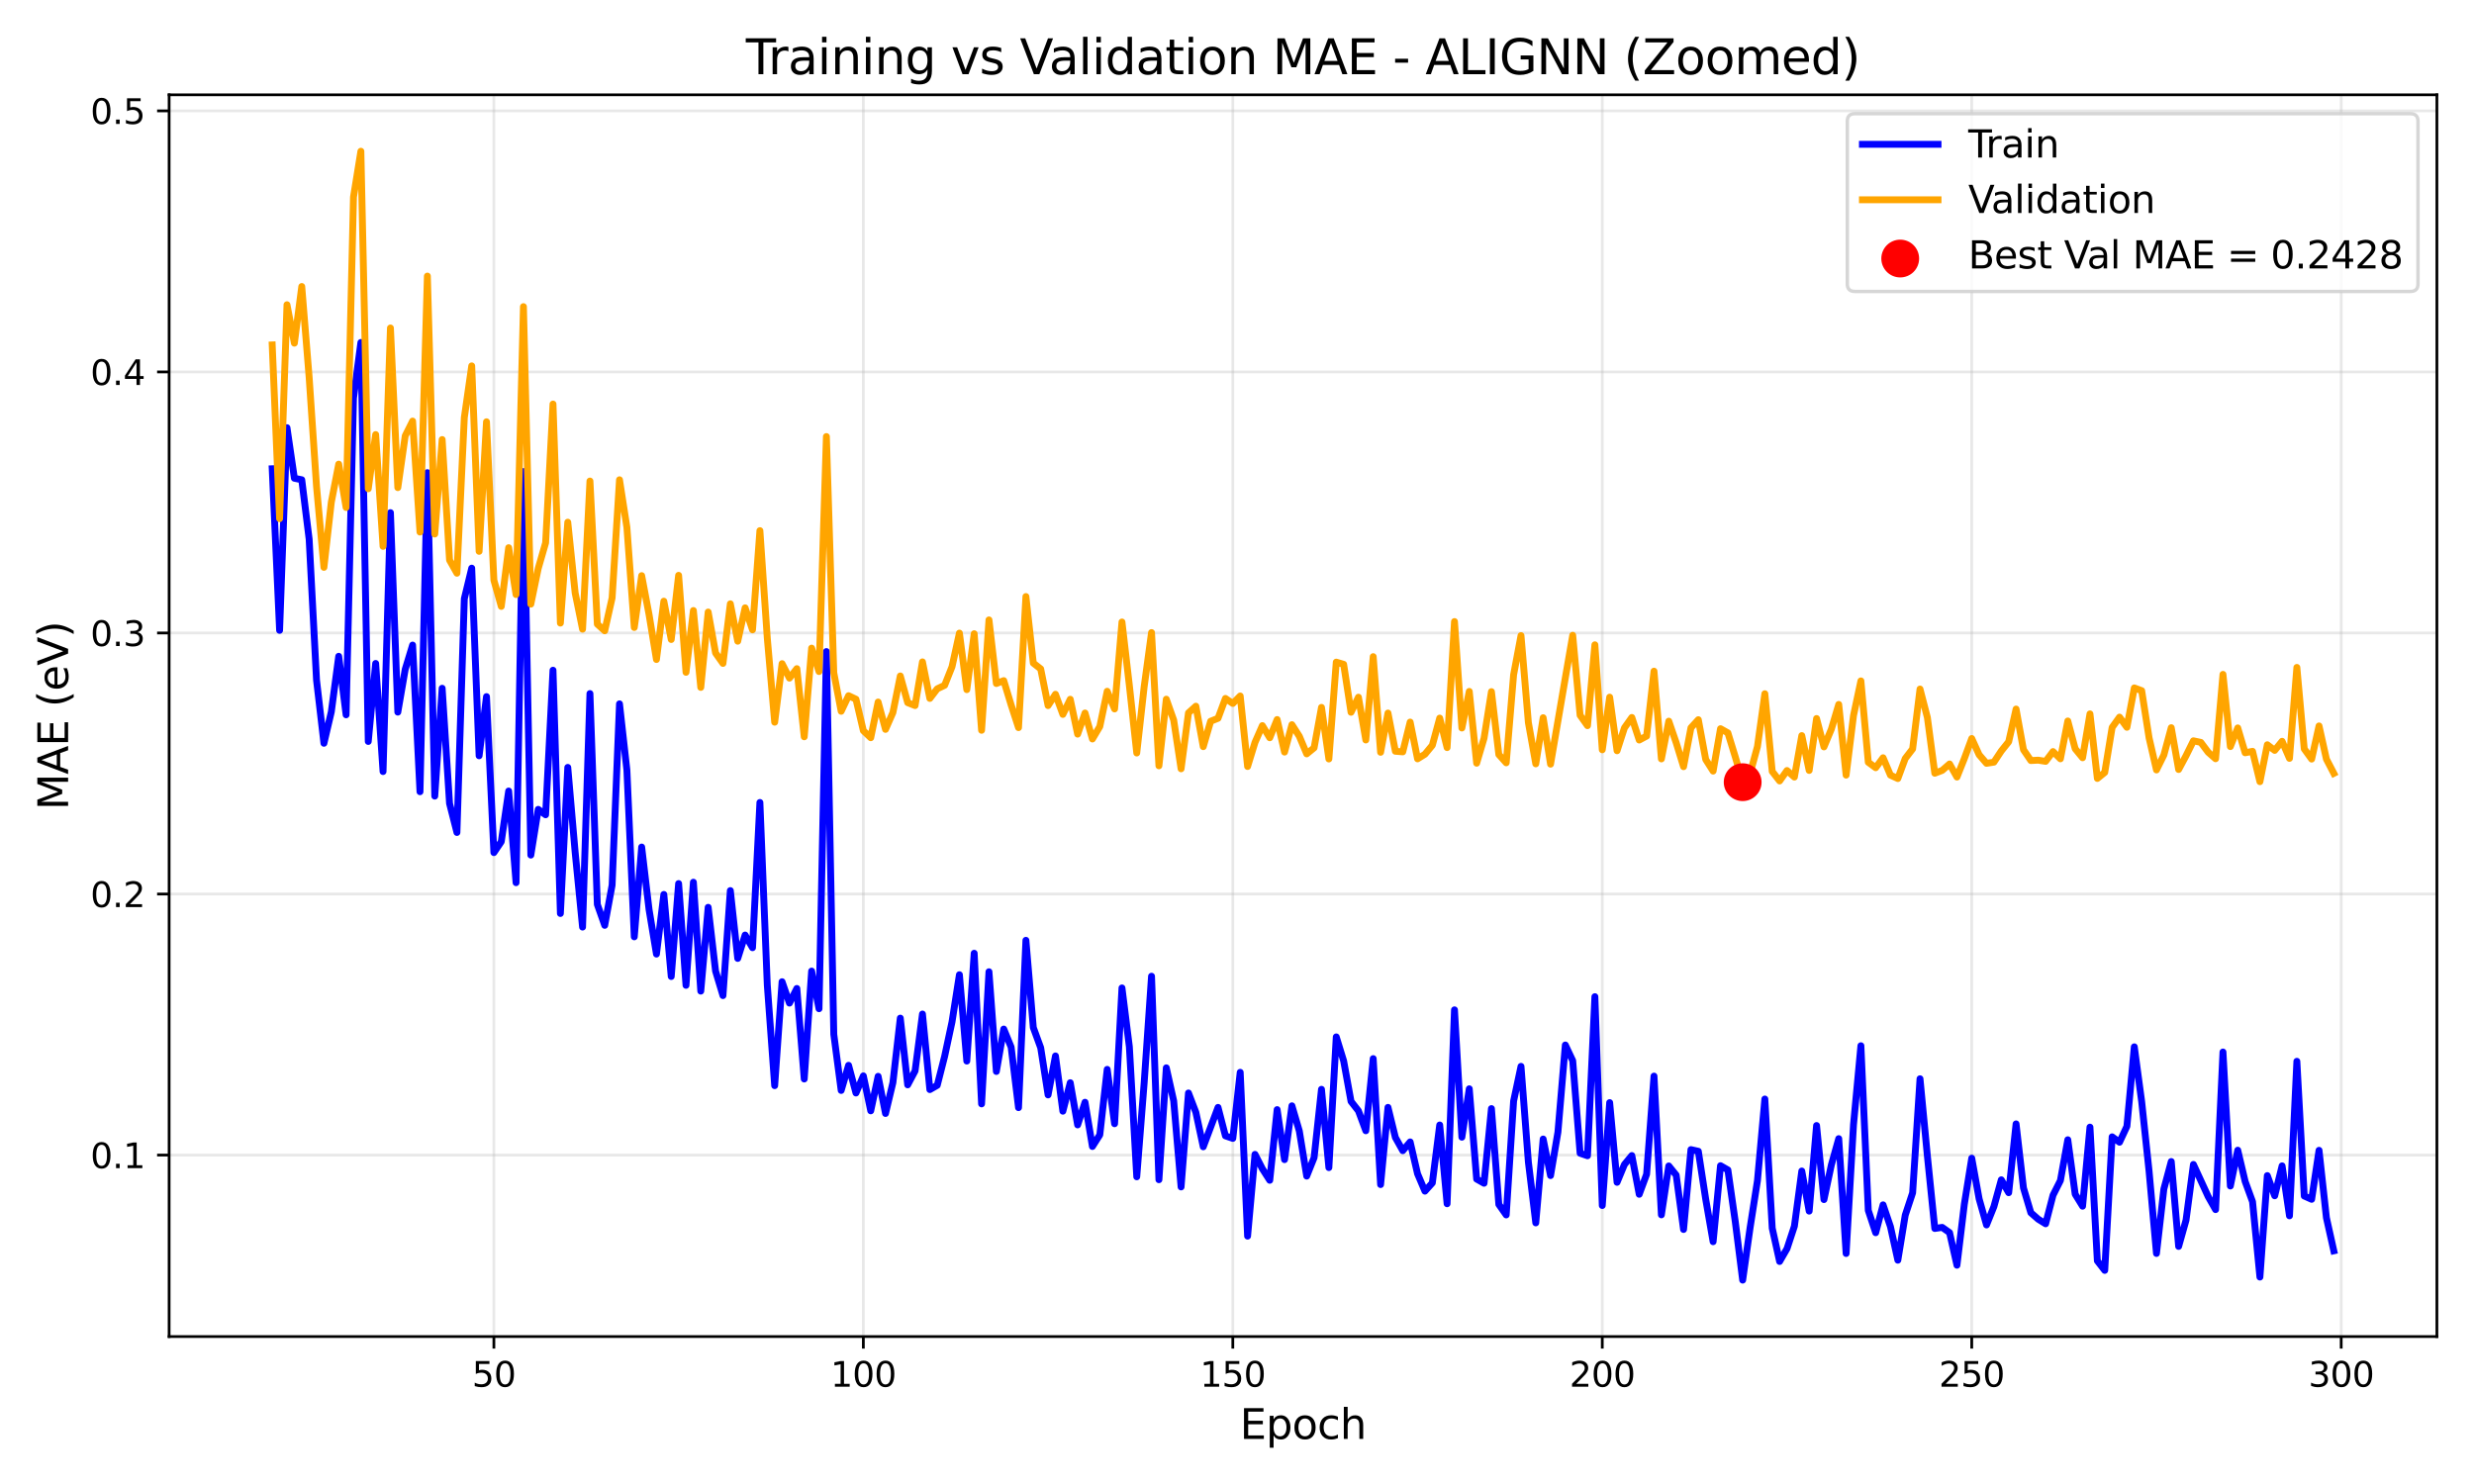 <?xml version="1.0" encoding="utf-8" standalone="no"?>
<!DOCTYPE svg PUBLIC "-//W3C//DTD SVG 1.1//EN"
  "http://www.w3.org/Graphics/SVG/1.1/DTD/svg11.dtd">
<svg xmlns:xlink="http://www.w3.org/1999/xlink" width="720pt" height="432pt" viewBox="0 0 720 432" xmlns="http://www.w3.org/2000/svg" version="1.1">
 <defs>
  <style type="text/css">*{stroke-linejoin: round; stroke-linecap: butt}</style>
 </defs>
 <g id="figure_1">
  <g id="patch_1">
   <path d="M 0 432 
L 720 432 
L 720 0 
L 0 0 
z
" style="fill: #ffffff"/>
  </g>
  <g id="axes_1">
   <g id="patch_2">
    <path d="M 49.22 389.08 
L 709.2 389.08 
L 709.2 27.6 
L 49.22 27.6 
z
" style="fill: #ffffff"/>
   </g>
   <g id="matplotlib.axis_1">
    <g id="xtick_1">
     <g id="line2d_1">
      <path d="M 143.733 389.08 
L 143.733 27.6 
" clip-path="url(#pfa55288cd7)" style="fill: none; stroke: #b0b0b0; stroke-opacity: 0.3; stroke-width: 0.8; stroke-linecap: square"/>
     </g>
     <g id="line2d_2">
      <defs>
       <path id="mbf676fdb32" d="M 0 0 
L 0 3.5 
" style="stroke: #000000; stroke-width: 0.8"/>
      </defs>
      <g>
       <use xlink:href="#mbf676fdb32" x="143.733" y="389.08" style="stroke: #000000; stroke-width: 0.8"/>
      </g>
     </g>
     <g id="text_1">
      <!-- 50 -->
      <g transform="translate(137.371 403.678) scale(0.1 -0.1)">
       <defs>
        <path id="DejaVuSans-35" d="M 691 4666 
L 3169 4666 
L 3169 4134 
L 1269 4134 
L 1269 2991 
Q 1406 3038 1543 3061 
Q 1681 3084 1819 3084 
Q 2600 3084 3056 2656 
Q 3513 2228 3513 1497 
Q 3513 744 3044 326 
Q 2575 -91 1722 -91 
Q 1428 -91 1123 -41 
Q 819 9 494 109 
L 494 744 
Q 775 591 1075 516 
Q 1375 441 1709 441 
Q 2250 441 2565 725 
Q 2881 1009 2881 1497 
Q 2881 1984 2565 2268 
Q 2250 2553 1709 2553 
Q 1456 2553 1204 2497 
Q 953 2441 691 2322 
L 691 4666 
z
" transform="scale(0.016)"/>
        <path id="DejaVuSans-30" d="M 2034 4250 
Q 1547 4250 1301 3770 
Q 1056 3291 1056 2328 
Q 1056 1369 1301 889 
Q 1547 409 2034 409 
Q 2525 409 2770 889 
Q 3016 1369 3016 2328 
Q 3016 3291 2770 3770 
Q 2525 4250 2034 4250 
z
M 2034 4750 
Q 2819 4750 3233 4129 
Q 3647 3509 3647 2328 
Q 3647 1150 3233 529 
Q 2819 -91 2034 -91 
Q 1250 -91 836 529 
Q 422 1150 422 2328 
Q 422 3509 836 4129 
Q 1250 4750 2034 4750 
z
" transform="scale(0.016)"/>
       </defs>
       <use xlink:href="#DejaVuSans-35"/>
       <use xlink:href="#DejaVuSans-30" transform="translate(63.623 0)"/>
      </g>
     </g>
    </g>
    <g id="xtick_2">
     <g id="line2d_3">
      <path d="M 251.257 389.08 
L 251.257 27.6 
" clip-path="url(#pfa55288cd7)" style="fill: none; stroke: #b0b0b0; stroke-opacity: 0.3; stroke-width: 0.8; stroke-linecap: square"/>
     </g>
     <g id="line2d_4">
      <g>
       <use xlink:href="#mbf676fdb32" x="251.257" y="389.08" style="stroke: #000000; stroke-width: 0.8"/>
      </g>
     </g>
     <g id="text_2">
      <!-- 100 -->
      <g transform="translate(241.713 403.678) scale(0.1 -0.1)">
       <defs>
        <path id="DejaVuSans-31" d="M 794 531 
L 1825 531 
L 1825 4091 
L 703 3866 
L 703 4441 
L 1819 4666 
L 2450 4666 
L 2450 531 
L 3481 531 
L 3481 0 
L 794 0 
L 794 531 
z
" transform="scale(0.016)"/>
       </defs>
       <use xlink:href="#DejaVuSans-31"/>
       <use xlink:href="#DejaVuSans-30" transform="translate(63.623 0)"/>
       <use xlink:href="#DejaVuSans-30" transform="translate(127.246 0)"/>
      </g>
     </g>
    </g>
    <g id="xtick_3">
     <g id="line2d_5">
      <path d="M 358.781 389.08 
L 358.781 27.6 
" clip-path="url(#pfa55288cd7)" style="fill: none; stroke: #b0b0b0; stroke-opacity: 0.3; stroke-width: 0.8; stroke-linecap: square"/>
     </g>
     <g id="line2d_6">
      <g>
       <use xlink:href="#mbf676fdb32" x="358.781" y="389.08" style="stroke: #000000; stroke-width: 0.8"/>
      </g>
     </g>
     <g id="text_3">
      <!-- 150 -->
      <g transform="translate(349.237 403.678) scale(0.1 -0.1)">
       <use xlink:href="#DejaVuSans-31"/>
       <use xlink:href="#DejaVuSans-35" transform="translate(63.623 0)"/>
       <use xlink:href="#DejaVuSans-30" transform="translate(127.246 0)"/>
      </g>
     </g>
    </g>
    <g id="xtick_4">
     <g id="line2d_7">
      <path d="M 466.304 389.08 
L 466.304 27.6 
" clip-path="url(#pfa55288cd7)" style="fill: none; stroke: #b0b0b0; stroke-opacity: 0.3; stroke-width: 0.8; stroke-linecap: square"/>
     </g>
     <g id="line2d_8">
      <g>
       <use xlink:href="#mbf676fdb32" x="466.304" y="389.08" style="stroke: #000000; stroke-width: 0.8"/>
      </g>
     </g>
     <g id="text_4">
      <!-- 200 -->
      <g transform="translate(456.76 403.678) scale(0.1 -0.1)">
       <defs>
        <path id="DejaVuSans-32" d="M 1228 531 
L 3431 531 
L 3431 0 
L 469 0 
L 469 531 
Q 828 903 1448 1529 
Q 2069 2156 2228 2338 
Q 2531 2678 2651 2914 
Q 2772 3150 2772 3378 
Q 2772 3750 2511 3984 
Q 2250 4219 1831 4219 
Q 1534 4219 1204 4116 
Q 875 4013 500 3803 
L 500 4441 
Q 881 4594 1212 4672 
Q 1544 4750 1819 4750 
Q 2544 4750 2975 4387 
Q 3406 4025 3406 3419 
Q 3406 3131 3298 2873 
Q 3191 2616 2906 2266 
Q 2828 2175 2409 1742 
Q 1991 1309 1228 531 
z
" transform="scale(0.016)"/>
       </defs>
       <use xlink:href="#DejaVuSans-32"/>
       <use xlink:href="#DejaVuSans-30" transform="translate(63.623 0)"/>
       <use xlink:href="#DejaVuSans-30" transform="translate(127.246 0)"/>
      </g>
     </g>
    </g>
    <g id="xtick_5">
     <g id="line2d_9">
      <path d="M 573.828 389.08 
L 573.828 27.6 
" clip-path="url(#pfa55288cd7)" style="fill: none; stroke: #b0b0b0; stroke-opacity: 0.3; stroke-width: 0.8; stroke-linecap: square"/>
     </g>
     <g id="line2d_10">
      <g>
       <use xlink:href="#mbf676fdb32" x="573.828" y="389.08" style="stroke: #000000; stroke-width: 0.8"/>
      </g>
     </g>
     <g id="text_5">
      <!-- 250 -->
      <g transform="translate(564.284 403.678) scale(0.1 -0.1)">
       <use xlink:href="#DejaVuSans-32"/>
       <use xlink:href="#DejaVuSans-35" transform="translate(63.623 0)"/>
       <use xlink:href="#DejaVuSans-30" transform="translate(127.246 0)"/>
      </g>
     </g>
    </g>
    <g id="xtick_6">
     <g id="line2d_11">
      <path d="M 681.351 389.08 
L 681.351 27.6 
" clip-path="url(#pfa55288cd7)" style="fill: none; stroke: #b0b0b0; stroke-opacity: 0.3; stroke-width: 0.8; stroke-linecap: square"/>
     </g>
     <g id="line2d_12">
      <g>
       <use xlink:href="#mbf676fdb32" x="681.351" y="389.08" style="stroke: #000000; stroke-width: 0.8"/>
      </g>
     </g>
     <g id="text_6">
      <!-- 300 -->
      <g transform="translate(671.808 403.678) scale(0.1 -0.1)">
       <defs>
        <path id="DejaVuSans-33" d="M 2597 2516 
Q 3050 2419 3304 2112 
Q 3559 1806 3559 1356 
Q 3559 666 3084 287 
Q 2609 -91 1734 -91 
Q 1441 -91 1130 -33 
Q 819 25 488 141 
L 488 750 
Q 750 597 1062 519 
Q 1375 441 1716 441 
Q 2309 441 2620 675 
Q 2931 909 2931 1356 
Q 2931 1769 2642 2001 
Q 2353 2234 1838 2234 
L 1294 2234 
L 1294 2753 
L 1863 2753 
Q 2328 2753 2575 2939 
Q 2822 3125 2822 3475 
Q 2822 3834 2567 4026 
Q 2313 4219 1838 4219 
Q 1578 4219 1281 4162 
Q 984 4106 628 3988 
L 628 4550 
Q 988 4650 1302 4700 
Q 1616 4750 1894 4750 
Q 2613 4750 3031 4423 
Q 3450 4097 3450 3541 
Q 3450 3153 3228 2886 
Q 3006 2619 2597 2516 
z
" transform="scale(0.016)"/>
       </defs>
       <use xlink:href="#DejaVuSans-33"/>
       <use xlink:href="#DejaVuSans-30" transform="translate(63.623 0)"/>
       <use xlink:href="#DejaVuSans-30" transform="translate(127.246 0)"/>
      </g>
     </g>
    </g>
    <g id="text_7">
     <!-- Epoch -->
     <g transform="translate(360.837 418.876) scale(0.12 -0.12)">
      <defs>
       <path id="DejaVuSans-45" d="M 628 4666 
L 3578 4666 
L 3578 4134 
L 1259 4134 
L 1259 2753 
L 3481 2753 
L 3481 2222 
L 1259 2222 
L 1259 531 
L 3634 531 
L 3634 0 
L 628 0 
L 628 4666 
z
" transform="scale(0.016)"/>
       <path id="DejaVuSans-70" d="M 1159 525 
L 1159 -1331 
L 581 -1331 
L 581 3500 
L 1159 3500 
L 1159 2969 
Q 1341 3281 1617 3432 
Q 1894 3584 2278 3584 
Q 2916 3584 3314 3078 
Q 3713 2572 3713 1747 
Q 3713 922 3314 415 
Q 2916 -91 2278 -91 
Q 1894 -91 1617 61 
Q 1341 213 1159 525 
z
M 3116 1747 
Q 3116 2381 2855 2742 
Q 2594 3103 2138 3103 
Q 1681 3103 1420 2742 
Q 1159 2381 1159 1747 
Q 1159 1113 1420 752 
Q 1681 391 2138 391 
Q 2594 391 2855 752 
Q 3116 1113 3116 1747 
z
" transform="scale(0.016)"/>
       <path id="DejaVuSans-6f" d="M 1959 3097 
Q 1497 3097 1228 2736 
Q 959 2375 959 1747 
Q 959 1119 1226 758 
Q 1494 397 1959 397 
Q 2419 397 2687 759 
Q 2956 1122 2956 1747 
Q 2956 2369 2687 2733 
Q 2419 3097 1959 3097 
z
M 1959 3584 
Q 2709 3584 3137 3096 
Q 3566 2609 3566 1747 
Q 3566 888 3137 398 
Q 2709 -91 1959 -91 
Q 1206 -91 779 398 
Q 353 888 353 1747 
Q 353 2609 779 3096 
Q 1206 3584 1959 3584 
z
" transform="scale(0.016)"/>
       <path id="DejaVuSans-63" d="M 3122 3366 
L 3122 2828 
Q 2878 2963 2633 3030 
Q 2388 3097 2138 3097 
Q 1578 3097 1268 2742 
Q 959 2388 959 1747 
Q 959 1106 1268 751 
Q 1578 397 2138 397 
Q 2388 397 2633 464 
Q 2878 531 3122 666 
L 3122 134 
Q 2881 22 2623 -34 
Q 2366 -91 2075 -91 
Q 1284 -91 818 406 
Q 353 903 353 1747 
Q 353 2603 823 3093 
Q 1294 3584 2113 3584 
Q 2378 3584 2631 3529 
Q 2884 3475 3122 3366 
z
" transform="scale(0.016)"/>
       <path id="DejaVuSans-68" d="M 3513 2113 
L 3513 0 
L 2938 0 
L 2938 2094 
Q 2938 2591 2744 2837 
Q 2550 3084 2163 3084 
Q 1697 3084 1428 2787 
Q 1159 2491 1159 1978 
L 1159 0 
L 581 0 
L 581 4863 
L 1159 4863 
L 1159 2956 
Q 1366 3272 1645 3428 
Q 1925 3584 2291 3584 
Q 2894 3584 3203 3211 
Q 3513 2838 3513 2113 
z
" transform="scale(0.016)"/>
      </defs>
      <use xlink:href="#DejaVuSans-45"/>
      <use xlink:href="#DejaVuSans-70" transform="translate(63.184 0)"/>
      <use xlink:href="#DejaVuSans-6f" transform="translate(126.66 0)"/>
      <use xlink:href="#DejaVuSans-63" transform="translate(187.842 0)"/>
      <use xlink:href="#DejaVuSans-68" transform="translate(242.822 0)"/>
     </g>
    </g>
   </g>
   <g id="matplotlib.axis_2">
    <g id="ytick_1">
     <g id="line2d_13">
      <path d="M 49.22 336.253 
L 709.2 336.253 
" clip-path="url(#pfa55288cd7)" style="fill: none; stroke: #b0b0b0; stroke-opacity: 0.3; stroke-width: 0.8; stroke-linecap: square"/>
     </g>
     <g id="line2d_14">
      <defs>
       <path id="mbe5e1135df" d="M 0 0 
L -3.5 0 
" style="stroke: #000000; stroke-width: 0.8"/>
      </defs>
      <g>
       <use xlink:href="#mbe5e1135df" x="49.22" y="336.253" style="stroke: #000000; stroke-width: 0.8"/>
      </g>
     </g>
     <g id="text_8">
      <!-- 0.1 -->
      <g transform="translate(26.317 340.052) scale(0.1 -0.1)">
       <defs>
        <path id="DejaVuSans-2e" d="M 684 794 
L 1344 794 
L 1344 0 
L 684 0 
L 684 794 
z
" transform="scale(0.016)"/>
       </defs>
       <use xlink:href="#DejaVuSans-30"/>
       <use xlink:href="#DejaVuSans-2e" transform="translate(63.623 0)"/>
       <use xlink:href="#DejaVuSans-31" transform="translate(95.41 0)"/>
      </g>
     </g>
    </g>
    <g id="ytick_2">
     <g id="line2d_15">
      <path d="M 49.22 260.258 
L 709.2 260.258 
" clip-path="url(#pfa55288cd7)" style="fill: none; stroke: #b0b0b0; stroke-opacity: 0.3; stroke-width: 0.8; stroke-linecap: square"/>
     </g>
     <g id="line2d_16">
      <g>
       <use xlink:href="#mbe5e1135df" x="49.22" y="260.258" style="stroke: #000000; stroke-width: 0.8"/>
      </g>
     </g>
     <g id="text_9">
      <!-- 0.2 -->
      <g transform="translate(26.317 264.058) scale(0.1 -0.1)">
       <use xlink:href="#DejaVuSans-30"/>
       <use xlink:href="#DejaVuSans-2e" transform="translate(63.623 0)"/>
       <use xlink:href="#DejaVuSans-32" transform="translate(95.41 0)"/>
      </g>
     </g>
    </g>
    <g id="ytick_3">
     <g id="line2d_17">
      <path d="M 49.22 184.264 
L 709.2 184.264 
" clip-path="url(#pfa55288cd7)" style="fill: none; stroke: #b0b0b0; stroke-opacity: 0.3; stroke-width: 0.8; stroke-linecap: square"/>
     </g>
     <g id="line2d_18">
      <g>
       <use xlink:href="#mbe5e1135df" x="49.22" y="184.264" style="stroke: #000000; stroke-width: 0.8"/>
      </g>
     </g>
     <g id="text_10">
      <!-- 0.3 -->
      <g transform="translate(26.317 188.063) scale(0.1 -0.1)">
       <use xlink:href="#DejaVuSans-30"/>
       <use xlink:href="#DejaVuSans-2e" transform="translate(63.623 0)"/>
       <use xlink:href="#DejaVuSans-33" transform="translate(95.41 0)"/>
      </g>
     </g>
    </g>
    <g id="ytick_4">
     <g id="line2d_19">
      <path d="M 49.22 108.27 
L 709.2 108.27 
" clip-path="url(#pfa55288cd7)" style="fill: none; stroke: #b0b0b0; stroke-opacity: 0.3; stroke-width: 0.8; stroke-linecap: square"/>
     </g>
     <g id="line2d_20">
      <g>
       <use xlink:href="#mbe5e1135df" x="49.22" y="108.27" style="stroke: #000000; stroke-width: 0.8"/>
      </g>
     </g>
     <g id="text_11">
      <!-- 0.4 -->
      <g transform="translate(26.317 112.069) scale(0.1 -0.1)">
       <defs>
        <path id="DejaVuSans-34" d="M 2419 4116 
L 825 1625 
L 2419 1625 
L 2419 4116 
z
M 2253 4666 
L 3047 4666 
L 3047 1625 
L 3713 1625 
L 3713 1100 
L 3047 1100 
L 3047 0 
L 2419 0 
L 2419 1100 
L 313 1100 
L 313 1709 
L 2253 4666 
z
" transform="scale(0.016)"/>
       </defs>
       <use xlink:href="#DejaVuSans-30"/>
       <use xlink:href="#DejaVuSans-2e" transform="translate(63.623 0)"/>
       <use xlink:href="#DejaVuSans-34" transform="translate(95.41 0)"/>
      </g>
     </g>
    </g>
    <g id="ytick_5">
     <g id="line2d_21">
      <path d="M 49.22 32.275 
L 709.2 32.275 
" clip-path="url(#pfa55288cd7)" style="fill: none; stroke: #b0b0b0; stroke-opacity: 0.3; stroke-width: 0.8; stroke-linecap: square"/>
     </g>
     <g id="line2d_22">
      <g>
       <use xlink:href="#mbe5e1135df" x="49.22" y="32.275" style="stroke: #000000; stroke-width: 0.8"/>
      </g>
     </g>
     <g id="text_12">
      <!-- 0.5 -->
      <g transform="translate(26.317 36.075) scale(0.1 -0.1)">
       <use xlink:href="#DejaVuSans-30"/>
       <use xlink:href="#DejaVuSans-2e" transform="translate(63.623 0)"/>
       <use xlink:href="#DejaVuSans-35" transform="translate(95.41 0)"/>
      </g>
     </g>
    </g>
    <g id="text_13">
     <!-- MAE (eV) -->
     <g transform="translate(19.821 235.798) rotate(-90) scale(0.12 -0.12)">
      <defs>
       <path id="DejaVuSans-4d" d="M 628 4666 
L 1569 4666 
L 2759 1491 
L 3956 4666 
L 4897 4666 
L 4897 0 
L 4281 0 
L 4281 4097 
L 3078 897 
L 2444 897 
L 1241 4097 
L 1241 0 
L 628 0 
L 628 4666 
z
" transform="scale(0.016)"/>
       <path id="DejaVuSans-41" d="M 2188 4044 
L 1331 1722 
L 3047 1722 
L 2188 4044 
z
M 1831 4666 
L 2547 4666 
L 4325 0 
L 3669 0 
L 3244 1197 
L 1141 1197 
L 716 0 
L 50 0 
L 1831 4666 
z
" transform="scale(0.016)"/>
       <path id="DejaVuSans-20" transform="scale(0.016)"/>
       <path id="DejaVuSans-28" d="M 1984 4856 
Q 1566 4138 1362 3434 
Q 1159 2731 1159 2009 
Q 1159 1288 1364 580 
Q 1569 -128 1984 -844 
L 1484 -844 
Q 1016 -109 783 600 
Q 550 1309 550 2009 
Q 550 2706 781 3412 
Q 1013 4119 1484 4856 
L 1984 4856 
z
" transform="scale(0.016)"/>
       <path id="DejaVuSans-65" d="M 3597 1894 
L 3597 1613 
L 953 1613 
Q 991 1019 1311 708 
Q 1631 397 2203 397 
Q 2534 397 2845 478 
Q 3156 559 3463 722 
L 3463 178 
Q 3153 47 2828 -22 
Q 2503 -91 2169 -91 
Q 1331 -91 842 396 
Q 353 884 353 1716 
Q 353 2575 817 3079 
Q 1281 3584 2069 3584 
Q 2775 3584 3186 3129 
Q 3597 2675 3597 1894 
z
M 3022 2063 
Q 3016 2534 2758 2815 
Q 2500 3097 2075 3097 
Q 1594 3097 1305 2825 
Q 1016 2553 972 2059 
L 3022 2063 
z
" transform="scale(0.016)"/>
       <path id="DejaVuSans-56" d="M 1831 0 
L 50 4666 
L 709 4666 
L 2188 738 
L 3669 4666 
L 4325 4666 
L 2547 0 
L 1831 0 
z
" transform="scale(0.016)"/>
       <path id="DejaVuSans-29" d="M 513 4856 
L 1013 4856 
Q 1481 4119 1714 3412 
Q 1947 2706 1947 2009 
Q 1947 1309 1714 600 
Q 1481 -109 1013 -844 
L 513 -844 
Q 928 -128 1133 580 
Q 1338 1288 1338 2009 
Q 1338 2731 1133 3434 
Q 928 4138 513 4856 
z
" transform="scale(0.016)"/>
      </defs>
      <use xlink:href="#DejaVuSans-4d"/>
      <use xlink:href="#DejaVuSans-41" transform="translate(86.279 0)"/>
      <use xlink:href="#DejaVuSans-45" transform="translate(154.688 0)"/>
      <use xlink:href="#DejaVuSans-20" transform="translate(217.871 0)"/>
      <use xlink:href="#DejaVuSans-28" transform="translate(249.658 0)"/>
      <use xlink:href="#DejaVuSans-65" transform="translate(288.672 0)"/>
      <use xlink:href="#DejaVuSans-56" transform="translate(350.195 0)"/>
      <use xlink:href="#DejaVuSans-29" transform="translate(418.604 0)"/>
     </g>
    </g>
   </g>
   <g id="line2d_23">
    <path d="M 79.219 136.454 
L 81.37 183.5 
L 83.52 124.505 
L 85.671 139.219 
L 87.821 139.661 
L 89.971 156.968 
L 92.122 197.988 
L 94.272 216.372 
L 96.423 207.2 
L 98.573 191.05 
L 100.724 208.087 
L 102.874 115.908 
L 105.025 99.694 
L 107.175 215.842 
L 109.326 193.134 
L 111.476 224.601 
L 113.627 149.24 
L 115.777 207.302 
L 117.928 194.846 
L 120.078 187.784 
L 122.229 230.473 
L 124.379 137.592 
L 126.529 231.754 
L 128.68 200.357 
L 130.83 233.888 
L 132.981 242.337 
L 135.131 174.286 
L 137.282 165.395 
L 139.432 220.01 
L 141.583 202.787 
L 143.733 248.193 
L 145.884 245.002 
L 148.034 230.274 
L 150.185 256.953 
L 152.335 137.265 
L 154.486 248.92 
L 156.636 235.61 
L 158.787 237.188 
L 160.937 195.108 
L 163.088 265.921 
L 165.238 223.395 
L 167.388 248.137 
L 169.539 269.875 
L 171.689 201.903 
L 173.84 263.283 
L 175.99 269.37 
L 178.141 257.67 
L 180.291 204.891 
L 182.442 224.159 
L 184.592 272.715 
L 186.743 246.581 
L 188.893 264.79 
L 191.044 277.735 
L 193.194 260.379 
L 195.345 284.264 
L 197.495 257.213 
L 199.646 286.835 
L 201.796 256.822 
L 203.946 288.521 
L 206.097 264.125 
L 208.247 282.667 
L 210.398 289.825 
L 212.548 259.258 
L 214.699 278.999 
L 216.849 272.195 
L 219 275.88 
L 221.15 233.605 
L 223.301 286.737 
L 225.451 316.039 
L 227.602 285.786 
L 229.752 292.008 
L 231.903 287.748 
L 234.053 314.101 
L 236.204 282.69 
L 238.354 293.642 
L 240.505 189.67 
L 242.655 301.091 
L 244.805 317.434 
L 246.956 310.123 
L 249.106 318.175 
L 251.257 313.198 
L 253.407 323.366 
L 255.558 313.327 
L 257.708 324.139 
L 259.859 315.162 
L 262.009 296.381 
L 264.16 315.808 
L 266.31 311.748 
L 268.461 295.19 
L 270.611 317.183 
L 272.762 315.945 
L 274.912 307.511 
L 277.063 297.471 
L 279.213 283.747 
L 281.364 308.881 
L 283.514 277.498 
L 285.664 321.346 
L 287.815 282.884 
L 289.965 311.91 
L 292.116 299.561 
L 294.266 304.821 
L 296.417 322.442 
L 298.567 273.729 
L 300.718 299.124 
L 302.868 305 
L 305.019 318.733 
L 307.169 307.393 
L 309.32 323.473 
L 311.47 315.183 
L 313.621 327.466 
L 315.771 320.871 
L 317.922 333.749 
L 320.072 330.36 
L 322.222 311.302 
L 324.373 327.123 
L 326.523 287.594 
L 328.674 304.722 
L 330.824 342.572 
L 332.975 315.296 
L 335.125 284.187 
L 337.276 343.42 
L 339.426 310.85 
L 341.577 320.473 
L 343.727 345.524 
L 345.878 318.174 
L 348.028 323.801 
L 350.179 333.841 
L 354.48 322.371 
L 356.63 330.657 
L 358.781 331.39 
L 360.931 312.159 
L 363.081 359.84 
L 365.232 336.045 
L 367.382 340.236 
L 369.533 343.59 
L 371.683 323.012 
L 373.834 337.572 
L 375.984 321.909 
L 378.135 329.231 
L 380.285 342.37 
L 382.436 336.996 
L 384.586 317.106 
L 386.737 339.894 
L 388.887 301.848 
L 391.038 308.846 
L 393.188 320.624 
L 395.339 323.369 
L 397.489 329.169 
L 399.639 308.169 
L 401.79 344.833 
L 403.94 322.362 
L 406.091 331.122 
L 408.241 334.966 
L 410.392 332.421 
L 412.542 341.681 
L 414.693 346.749 
L 416.843 344.358 
L 418.994 327.493 
L 421.144 350.418 
L 423.295 293.97 
L 425.445 331.041 
L 427.596 316.956 
L 429.746 343.233 
L 431.897 344.45 
L 434.047 322.716 
L 436.198 350.612 
L 438.348 353.673 
L 440.498 320.523 
L 442.649 310.426 
L 444.799 338.293 
L 446.95 355.988 
L 449.1 331.579 
L 451.251 342.218 
L 453.401 329.561 
L 455.552 304.204 
L 457.702 308.772 
L 459.853 335.712 
L 462.003 336.448 
L 464.154 290.136 
L 466.304 350.931 
L 468.455 320.973 
L 470.605 344.178 
L 472.756 338.986 
L 474.906 336.386 
L 477.056 347.665 
L 479.207 341.827 
L 481.357 313.262 
L 483.508 353.646 
L 485.658 339.411 
L 487.809 342.069 
L 489.959 357.904 
L 492.11 334.657 
L 494.26 335.141 
L 496.411 349.116 
L 498.561 361.465 
L 500.712 339.341 
L 502.862 340.575 
L 505.013 355.649 
L 507.163 372.649 
L 509.314 357.46 
L 511.464 343.7 
L 513.615 319.932 
L 515.765 357.529 
L 517.915 367.225 
L 520.066 363.491 
L 522.216 356.95 
L 524.367 340.892 
L 526.517 352.559 
L 528.668 327.646 
L 530.818 349.204 
L 532.969 339.128 
L 535.119 331.463 
L 537.27 364.899 
L 539.42 327.401 
L 541.571 304.419 
L 543.721 352.359 
L 545.872 358.851 
L 548.022 350.738 
L 550.173 357.085 
L 552.323 366.848 
L 554.474 353.738 
L 556.624 347.232 
L 558.774 314.035 
L 560.925 336.545 
L 563.075 357.616 
L 565.226 357.295 
L 567.376 358.822 
L 569.527 368.316 
L 571.677 350.53 
L 573.828 337.15 
L 575.978 348.995 
L 578.129 356.588 
L 580.279 351.245 
L 582.43 343.448 
L 584.58 347.199 
L 586.731 327.172 
L 588.881 345.807 
L 591.032 353.031 
L 593.182 354.92 
L 595.332 356.25 
L 597.483 347.935 
L 599.633 343.662 
L 601.784 331.789 
L 603.934 347.635 
L 606.085 351.128 
L 608.235 328.117 
L 610.386 367.043 
L 612.536 369.815 
L 614.687 330.939 
L 616.837 332.507 
L 618.988 327.873 
L 621.138 304.734 
L 623.289 320.718 
L 625.439 340.956 
L 627.59 364.888 
L 629.74 346.132 
L 631.891 338.126 
L 634.041 362.836 
L 636.191 355.197 
L 638.342 338.982 
L 642.643 348.333 
L 644.793 352.121 
L 646.944 306.248 
L 649.094 345.253 
L 651.245 334.829 
L 653.395 343.922 
L 655.546 349.815 
L 657.696 371.759 
L 659.847 342.225 
L 661.997 348.093 
L 664.148 339.389 
L 666.298 353.93 
L 668.449 308.953 
L 670.599 348.163 
L 672.749 349.127 
L 674.9 334.865 
L 677.05 354.491 
L 679.201 364.122 
L 679.201 364.122 
" clip-path="url(#pfa55288cd7)" style="fill: none; stroke: #0000ff; stroke-width: 2; stroke-linecap: square"/>
   </g>
   <g id="line2d_24">
    <path d="M 79.219 100.412 
L 81.37 150.989 
L 83.52 88.711 
L 85.671 99.896 
L 87.821 83.405 
L 89.971 109.84 
L 92.122 141.613 
L 94.272 165.159 
L 96.423 146.172 
L 98.573 135.117 
L 100.724 147.728 
L 102.874 57.358 
L 105.025 44.031 
L 107.175 142.275 
L 109.326 126.509 
L 111.476 159.046 
L 113.627 95.481 
L 115.777 141.948 
L 117.928 126.881 
L 120.078 122.583 
L 122.229 154.886 
L 124.379 80.368 
L 126.529 155.456 
L 128.68 127.955 
L 130.83 163.051 
L 132.981 166.862 
L 135.131 121.541 
L 137.282 106.513 
L 139.432 160.499 
L 141.583 122.785 
L 143.733 168.888 
L 145.884 176.528 
L 148.034 159.438 
L 150.185 173.074 
L 152.335 89.264 
L 154.486 175.864 
L 156.636 165.489 
L 158.787 158.021 
L 160.937 117.625 
L 163.088 181.387 
L 165.238 152.018 
L 167.388 172.615 
L 169.539 183.159 
L 171.689 140.037 
L 173.84 181.689 
L 175.99 183.626 
L 178.141 174.051 
L 180.291 139.664 
L 182.442 153.505 
L 184.592 182.662 
L 186.743 167.572 
L 188.893 178.909 
L 191.044 191.981 
L 193.194 175.014 
L 195.345 186.161 
L 197.495 167.483 
L 199.646 195.708 
L 201.796 177.729 
L 203.946 200.105 
L 206.097 178.169 
L 208.247 190.084 
L 210.398 193.124 
L 212.548 175.774 
L 214.699 186.659 
L 216.849 176.944 
L 219 183.344 
L 221.15 154.476 
L 223.301 185.768 
L 225.451 210.235 
L 227.602 193.198 
L 229.752 197.406 
L 231.903 194.646 
L 234.053 214.486 
L 236.204 188.675 
L 238.354 195.487 
L 240.505 127.084 
L 242.655 195.846 
L 244.805 207.059 
L 246.956 202.524 
L 249.106 203.543 
L 251.257 212.711 
L 253.407 214.756 
L 255.558 204.367 
L 257.708 212.327 
L 259.859 207.431 
L 262.009 196.774 
L 264.16 204.547 
L 266.31 205.398 
L 268.461 192.677 
L 270.611 203.314 
L 272.762 200.516 
L 274.912 199.495 
L 277.063 194.079 
L 279.213 184.304 
L 281.364 200.755 
L 283.514 184.483 
L 285.664 212.594 
L 287.815 180.459 
L 289.965 198.975 
L 292.116 198.136 
L 294.266 205.21 
L 296.417 211.816 
L 298.567 173.657 
L 300.718 193.032 
L 302.868 194.716 
L 305.019 205.402 
L 307.169 202.107 
L 309.32 207.969 
L 311.47 203.562 
L 313.621 213.709 
L 315.771 207.561 
L 317.922 215.122 
L 320.072 211.499 
L 322.222 201.232 
L 324.373 206.376 
L 326.523 181.069 
L 328.674 199.554 
L 330.824 219.202 
L 332.975 199.96 
L 335.125 184.147 
L 337.276 222.929 
L 339.426 203.541 
L 341.577 209.621 
L 343.727 223.802 
L 345.878 207.528 
L 348.028 205.579 
L 350.179 217.354 
L 352.329 209.961 
L 354.48 209.1 
L 356.63 203.322 
L 358.781 204.777 
L 360.931 202.61 
L 363.081 223.129 
L 365.232 216.125 
L 367.382 211.23 
L 369.533 214.767 
L 371.683 209.462 
L 373.834 218.935 
L 375.984 210.96 
L 378.135 214.325 
L 380.285 219.454 
L 382.436 217.695 
L 384.586 205.926 
L 386.737 220.937 
L 388.887 192.749 
L 391.038 193.387 
L 393.188 207.346 
L 395.339 202.961 
L 397.489 215.413 
L 399.639 191.153 
L 401.79 218.995 
L 403.94 207.575 
L 406.091 218.696 
L 408.241 218.869 
L 410.392 210.203 
L 412.542 220.897 
L 414.693 219.56 
L 416.843 216.958 
L 418.994 209.046 
L 421.144 217.628 
L 423.295 180.938 
L 425.445 211.926 
L 427.596 201.278 
L 429.746 222.17 
L 431.897 214.897 
L 434.047 201.34 
L 436.198 219.657 
L 438.348 222.058 
L 440.498 196.425 
L 442.649 185.028 
L 444.799 210.347 
L 446.95 222.357 
L 449.1 208.93 
L 451.251 222.449 
L 455.552 197.326 
L 457.702 184.933 
L 459.853 208.215 
L 462.003 211.246 
L 464.154 187.706 
L 466.304 218.261 
L 468.455 202.95 
L 470.605 218.545 
L 472.756 211.886 
L 474.906 208.86 
L 477.056 215.426 
L 479.207 214.279 
L 481.357 195.381 
L 483.508 220.922 
L 485.658 209.941 
L 487.809 216.192 
L 489.959 223.187 
L 492.11 211.862 
L 494.26 209.51 
L 496.411 221.088 
L 498.561 224.465 
L 500.712 212.131 
L 502.862 213.34 
L 505.013 220.329 
L 507.163 227.698 
L 509.314 225.234 
L 511.464 217.322 
L 513.615 201.951 
L 515.765 224.57 
L 517.915 227.338 
L 520.066 224.303 
L 522.216 226.21 
L 524.367 214.138 
L 526.517 224.277 
L 528.668 209.168 
L 530.818 217.424 
L 532.969 212.269 
L 535.119 205.064 
L 537.27 225.642 
L 539.42 208.31 
L 541.571 198.215 
L 543.721 221.897 
L 545.872 223.487 
L 548.022 220.584 
L 550.173 225.647 
L 552.323 226.637 
L 554.474 220.808 
L 556.624 218.011 
L 558.774 200.586 
L 560.925 208.885 
L 563.075 225.092 
L 565.226 224.269 
L 567.376 222.395 
L 569.527 226.206 
L 571.677 220.819 
L 573.828 214.981 
L 575.978 219.713 
L 578.129 222.208 
L 580.279 221.866 
L 582.43 218.615 
L 584.58 215.927 
L 586.731 206.413 
L 588.881 218.242 
L 591.032 221.398 
L 593.182 221.289 
L 595.332 221.634 
L 597.483 218.783 
L 599.633 220.895 
L 601.784 209.885 
L 603.934 217.967 
L 606.085 220.586 
L 608.235 207.819 
L 610.386 226.606 
L 612.536 224.858 
L 614.687 211.761 
L 616.837 208.761 
L 618.988 211.718 
L 621.138 200.257 
L 623.289 201.054 
L 625.439 214.798 
L 627.59 224.134 
L 629.74 219.794 
L 631.891 211.837 
L 634.041 224 
L 636.191 220.001 
L 638.342 215.653 
L 640.492 216.108 
L 642.643 218.982 
L 644.793 220.874 
L 646.944 196.315 
L 649.094 217.336 
L 651.245 211.903 
L 653.395 219.139 
L 655.546 218.716 
L 657.696 227.549 
L 659.847 216.801 
L 661.997 218.439 
L 664.148 215.798 
L 666.298 220.766 
L 668.449 194.291 
L 670.599 218.003 
L 672.749 220.97 
L 674.9 211.325 
L 677.05 220.991 
L 679.201 225.125 
L 679.201 225.125 
" clip-path="url(#pfa55288cd7)" style="fill: none; stroke: #ffa500; stroke-width: 2; stroke-linecap: square"/>
   </g>
   <g id="patch_3">
    <path d="M 49.22 389.08 
L 49.22 27.6 
" style="fill: none; stroke: #000000; stroke-width: 0.8; stroke-linejoin: miter; stroke-linecap: square"/>
   </g>
   <g id="patch_4">
    <path d="M 709.2 389.08 
L 709.2 27.6 
" style="fill: none; stroke: #000000; stroke-width: 0.8; stroke-linejoin: miter; stroke-linecap: square"/>
   </g>
   <g id="patch_5">
    <path d="M 49.22 389.08 
L 709.2 389.08 
" style="fill: none; stroke: #000000; stroke-width: 0.8; stroke-linejoin: miter; stroke-linecap: square"/>
   </g>
   <g id="patch_6">
    <path d="M 49.22 27.6 
L 709.2 27.6 
" style="fill: none; stroke: #000000; stroke-width: 0.8; stroke-linejoin: miter; stroke-linecap: square"/>
   </g>
   <g id="text_14">
    <!-- Training vs Validation MAE - ALIGNN (Zoomed) -->
    <g transform="translate(217.068 21.6) scale(0.14 -0.14)">
     <defs>
      <path id="DejaVuSans-54" d="M -19 4666 
L 3928 4666 
L 3928 4134 
L 2272 4134 
L 2272 0 
L 1638 0 
L 1638 4134 
L -19 4134 
L -19 4666 
z
" transform="scale(0.016)"/>
      <path id="DejaVuSans-72" d="M 2631 2963 
Q 2534 3019 2420 3045 
Q 2306 3072 2169 3072 
Q 1681 3072 1420 2755 
Q 1159 2438 1159 1844 
L 1159 0 
L 581 0 
L 581 3500 
L 1159 3500 
L 1159 2956 
Q 1341 3275 1631 3429 
Q 1922 3584 2338 3584 
Q 2397 3584 2469 3576 
Q 2541 3569 2628 3553 
L 2631 2963 
z
" transform="scale(0.016)"/>
      <path id="DejaVuSans-61" d="M 2194 1759 
Q 1497 1759 1228 1600 
Q 959 1441 959 1056 
Q 959 750 1161 570 
Q 1363 391 1709 391 
Q 2188 391 2477 730 
Q 2766 1069 2766 1631 
L 2766 1759 
L 2194 1759 
z
M 3341 1997 
L 3341 0 
L 2766 0 
L 2766 531 
Q 2569 213 2275 61 
Q 1981 -91 1556 -91 
Q 1019 -91 701 211 
Q 384 513 384 1019 
Q 384 1609 779 1909 
Q 1175 2209 1959 2209 
L 2766 2209 
L 2766 2266 
Q 2766 2663 2505 2880 
Q 2244 3097 1772 3097 
Q 1472 3097 1187 3025 
Q 903 2953 641 2809 
L 641 3341 
Q 956 3463 1253 3523 
Q 1550 3584 1831 3584 
Q 2591 3584 2966 3190 
Q 3341 2797 3341 1997 
z
" transform="scale(0.016)"/>
      <path id="DejaVuSans-69" d="M 603 3500 
L 1178 3500 
L 1178 0 
L 603 0 
L 603 3500 
z
M 603 4863 
L 1178 4863 
L 1178 4134 
L 603 4134 
L 603 4863 
z
" transform="scale(0.016)"/>
      <path id="DejaVuSans-6e" d="M 3513 2113 
L 3513 0 
L 2938 0 
L 2938 2094 
Q 2938 2591 2744 2837 
Q 2550 3084 2163 3084 
Q 1697 3084 1428 2787 
Q 1159 2491 1159 1978 
L 1159 0 
L 581 0 
L 581 3500 
L 1159 3500 
L 1159 2956 
Q 1366 3272 1645 3428 
Q 1925 3584 2291 3584 
Q 2894 3584 3203 3211 
Q 3513 2838 3513 2113 
z
" transform="scale(0.016)"/>
      <path id="DejaVuSans-67" d="M 2906 1791 
Q 2906 2416 2648 2759 
Q 2391 3103 1925 3103 
Q 1463 3103 1205 2759 
Q 947 2416 947 1791 
Q 947 1169 1205 825 
Q 1463 481 1925 481 
Q 2391 481 2648 825 
Q 2906 1169 2906 1791 
z
M 3481 434 
Q 3481 -459 3084 -895 
Q 2688 -1331 1869 -1331 
Q 1566 -1331 1297 -1286 
Q 1028 -1241 775 -1147 
L 775 -588 
Q 1028 -725 1275 -790 
Q 1522 -856 1778 -856 
Q 2344 -856 2625 -561 
Q 2906 -266 2906 331 
L 2906 616 
Q 2728 306 2450 153 
Q 2172 0 1784 0 
Q 1141 0 747 490 
Q 353 981 353 1791 
Q 353 2603 747 3093 
Q 1141 3584 1784 3584 
Q 2172 3584 2450 3431 
Q 2728 3278 2906 2969 
L 2906 3500 
L 3481 3500 
L 3481 434 
z
" transform="scale(0.016)"/>
      <path id="DejaVuSans-76" d="M 191 3500 
L 800 3500 
L 1894 563 
L 2988 3500 
L 3597 3500 
L 2284 0 
L 1503 0 
L 191 3500 
z
" transform="scale(0.016)"/>
      <path id="DejaVuSans-73" d="M 2834 3397 
L 2834 2853 
Q 2591 2978 2328 3040 
Q 2066 3103 1784 3103 
Q 1356 3103 1142 2972 
Q 928 2841 928 2578 
Q 928 2378 1081 2264 
Q 1234 2150 1697 2047 
L 1894 2003 
Q 2506 1872 2764 1633 
Q 3022 1394 3022 966 
Q 3022 478 2636 193 
Q 2250 -91 1575 -91 
Q 1294 -91 989 -36 
Q 684 19 347 128 
L 347 722 
Q 666 556 975 473 
Q 1284 391 1588 391 
Q 1994 391 2212 530 
Q 2431 669 2431 922 
Q 2431 1156 2273 1281 
Q 2116 1406 1581 1522 
L 1381 1569 
Q 847 1681 609 1914 
Q 372 2147 372 2553 
Q 372 3047 722 3315 
Q 1072 3584 1716 3584 
Q 2034 3584 2315 3537 
Q 2597 3491 2834 3397 
z
" transform="scale(0.016)"/>
      <path id="DejaVuSans-6c" d="M 603 4863 
L 1178 4863 
L 1178 0 
L 603 0 
L 603 4863 
z
" transform="scale(0.016)"/>
      <path id="DejaVuSans-64" d="M 2906 2969 
L 2906 4863 
L 3481 4863 
L 3481 0 
L 2906 0 
L 2906 525 
Q 2725 213 2448 61 
Q 2172 -91 1784 -91 
Q 1150 -91 751 415 
Q 353 922 353 1747 
Q 353 2572 751 3078 
Q 1150 3584 1784 3584 
Q 2172 3584 2448 3432 
Q 2725 3281 2906 2969 
z
M 947 1747 
Q 947 1113 1208 752 
Q 1469 391 1925 391 
Q 2381 391 2643 752 
Q 2906 1113 2906 1747 
Q 2906 2381 2643 2742 
Q 2381 3103 1925 3103 
Q 1469 3103 1208 2742 
Q 947 2381 947 1747 
z
" transform="scale(0.016)"/>
      <path id="DejaVuSans-74" d="M 1172 4494 
L 1172 3500 
L 2356 3500 
L 2356 3053 
L 1172 3053 
L 1172 1153 
Q 1172 725 1289 603 
Q 1406 481 1766 481 
L 2356 481 
L 2356 0 
L 1766 0 
Q 1100 0 847 248 
Q 594 497 594 1153 
L 594 3053 
L 172 3053 
L 172 3500 
L 594 3500 
L 594 4494 
L 1172 4494 
z
" transform="scale(0.016)"/>
      <path id="DejaVuSans-2d" d="M 313 2009 
L 1997 2009 
L 1997 1497 
L 313 1497 
L 313 2009 
z
" transform="scale(0.016)"/>
      <path id="DejaVuSans-4c" d="M 628 4666 
L 1259 4666 
L 1259 531 
L 3531 531 
L 3531 0 
L 628 0 
L 628 4666 
z
" transform="scale(0.016)"/>
      <path id="DejaVuSans-49" d="M 628 4666 
L 1259 4666 
L 1259 0 
L 628 0 
L 628 4666 
z
" transform="scale(0.016)"/>
      <path id="DejaVuSans-47" d="M 3809 666 
L 3809 1919 
L 2778 1919 
L 2778 2438 
L 4434 2438 
L 4434 434 
Q 4069 175 3628 42 
Q 3188 -91 2688 -91 
Q 1594 -91 976 548 
Q 359 1188 359 2328 
Q 359 3472 976 4111 
Q 1594 4750 2688 4750 
Q 3144 4750 3555 4637 
Q 3966 4525 4313 4306 
L 4313 3634 
Q 3963 3931 3569 4081 
Q 3175 4231 2741 4231 
Q 1884 4231 1454 3753 
Q 1025 3275 1025 2328 
Q 1025 1384 1454 906 
Q 1884 428 2741 428 
Q 3075 428 3337 486 
Q 3600 544 3809 666 
z
" transform="scale(0.016)"/>
      <path id="DejaVuSans-4e" d="M 628 4666 
L 1478 4666 
L 3547 763 
L 3547 4666 
L 4159 4666 
L 4159 0 
L 3309 0 
L 1241 3903 
L 1241 0 
L 628 0 
L 628 4666 
z
" transform="scale(0.016)"/>
      <path id="DejaVuSans-5a" d="M 359 4666 
L 4025 4666 
L 4025 4184 
L 1075 531 
L 4097 531 
L 4097 0 
L 288 0 
L 288 481 
L 3238 4134 
L 359 4134 
L 359 4666 
z
" transform="scale(0.016)"/>
      <path id="DejaVuSans-6d" d="M 3328 2828 
Q 3544 3216 3844 3400 
Q 4144 3584 4550 3584 
Q 5097 3584 5394 3201 
Q 5691 2819 5691 2113 
L 5691 0 
L 5113 0 
L 5113 2094 
Q 5113 2597 4934 2840 
Q 4756 3084 4391 3084 
Q 3944 3084 3684 2787 
Q 3425 2491 3425 1978 
L 3425 0 
L 2847 0 
L 2847 2094 
Q 2847 2600 2669 2842 
Q 2491 3084 2119 3084 
Q 1678 3084 1418 2786 
Q 1159 2488 1159 1978 
L 1159 0 
L 581 0 
L 581 3500 
L 1159 3500 
L 1159 2956 
Q 1356 3278 1631 3431 
Q 1906 3584 2284 3584 
Q 2666 3584 2933 3390 
Q 3200 3197 3328 2828 
z
" transform="scale(0.016)"/>
     </defs>
     <use xlink:href="#DejaVuSans-54"/>
     <use xlink:href="#DejaVuSans-72" transform="translate(46.334 0)"/>
     <use xlink:href="#DejaVuSans-61" transform="translate(87.447 0)"/>
     <use xlink:href="#DejaVuSans-69" transform="translate(148.727 0)"/>
     <use xlink:href="#DejaVuSans-6e" transform="translate(176.51 0)"/>
     <use xlink:href="#DejaVuSans-69" transform="translate(239.889 0)"/>
     <use xlink:href="#DejaVuSans-6e" transform="translate(267.672 0)"/>
     <use xlink:href="#DejaVuSans-67" transform="translate(331.051 0)"/>
     <use xlink:href="#DejaVuSans-20" transform="translate(394.527 0)"/>
     <use xlink:href="#DejaVuSans-76" transform="translate(426.314 0)"/>
     <use xlink:href="#DejaVuSans-73" transform="translate(485.494 0)"/>
     <use xlink:href="#DejaVuSans-20" transform="translate(537.594 0)"/>
     <use xlink:href="#DejaVuSans-56" transform="translate(569.381 0)"/>
     <use xlink:href="#DejaVuSans-61" transform="translate(630.039 0)"/>
     <use xlink:href="#DejaVuSans-6c" transform="translate(691.318 0)"/>
     <use xlink:href="#DejaVuSans-69" transform="translate(719.102 0)"/>
     <use xlink:href="#DejaVuSans-64" transform="translate(746.885 0)"/>
     <use xlink:href="#DejaVuSans-61" transform="translate(810.361 0)"/>
     <use xlink:href="#DejaVuSans-74" transform="translate(871.641 0)"/>
     <use xlink:href="#DejaVuSans-69" transform="translate(910.85 0)"/>
     <use xlink:href="#DejaVuSans-6f" transform="translate(938.633 0)"/>
     <use xlink:href="#DejaVuSans-6e" transform="translate(999.814 0)"/>
     <use xlink:href="#DejaVuSans-20" transform="translate(1063.193 0)"/>
     <use xlink:href="#DejaVuSans-4d" transform="translate(1094.98 0)"/>
     <use xlink:href="#DejaVuSans-41" transform="translate(1181.26 0)"/>
     <use xlink:href="#DejaVuSans-45" transform="translate(1249.668 0)"/>
     <use xlink:href="#DejaVuSans-20" transform="translate(1312.852 0)"/>
     <use xlink:href="#DejaVuSans-2d" transform="translate(1344.639 0)"/>
     <use xlink:href="#DejaVuSans-20" transform="translate(1380.723 0)"/>
     <use xlink:href="#DejaVuSans-41" transform="translate(1412.51 0)"/>
     <use xlink:href="#DejaVuSans-4c" transform="translate(1480.918 0)"/>
     <use xlink:href="#DejaVuSans-49" transform="translate(1536.631 0)"/>
     <use xlink:href="#DejaVuSans-47" transform="translate(1566.123 0)"/>
     <use xlink:href="#DejaVuSans-4e" transform="translate(1643.613 0)"/>
     <use xlink:href="#DejaVuSans-4e" transform="translate(1718.418 0)"/>
     <use xlink:href="#DejaVuSans-20" transform="translate(1793.223 0)"/>
     <use xlink:href="#DejaVuSans-28" transform="translate(1825.01 0)"/>
     <use xlink:href="#DejaVuSans-5a" transform="translate(1864.023 0)"/>
     <use xlink:href="#DejaVuSans-6f" transform="translate(1932.529 0)"/>
     <use xlink:href="#DejaVuSans-6f" transform="translate(1993.711 0)"/>
     <use xlink:href="#DejaVuSans-6d" transform="translate(2054.893 0)"/>
     <use xlink:href="#DejaVuSans-65" transform="translate(2152.305 0)"/>
     <use xlink:href="#DejaVuSans-64" transform="translate(2213.828 0)"/>
     <use xlink:href="#DejaVuSans-29" transform="translate(2277.305 0)"/>
    </g>
   </g>
   <g id="PathCollection_1">
    <defs>
     <path id="md43d5edaa3" d="M 0 5 
C 1.326 5 2.598 4.473 3.536 3.536 
C 4.473 2.598 5 1.326 5 0 
C 5 -1.326 4.473 -2.598 3.536 -3.536 
C 2.598 -4.473 1.326 -5 0 -5 
C -1.326 -5 -2.598 -4.473 -3.536 -3.536 
C -4.473 -2.598 -5 -1.326 -5 0 
C -5 1.326 -4.473 2.598 -3.536 3.536 
C -2.598 4.473 -1.326 5 0 5 
z
" style="stroke: #ff0000"/>
    </defs>
    <g clip-path="url(#pfa55288cd7)">
     <use xlink:href="#md43d5edaa3" x="507.163" y="227.698" style="fill: #ff0000; stroke: #ff0000"/>
    </g>
   </g>
   <g id="legend_1">
    <g id="patch_7">
     <path d="M 539.815 84.838 
L 701.5 84.838 
Q 703.7 84.838 703.7 82.638 
L 703.7 35.3 
Q 703.7 33.1 701.5 33.1 
L 539.815 33.1 
Q 537.615 33.1 537.615 35.3 
L 537.615 82.638 
Q 537.615 84.838 539.815 84.838 
z
" style="fill: #ffffff; opacity: 0.8; stroke: #cccccc; stroke-linejoin: miter"/>
    </g>
    <g id="line2d_25">
     <path d="M 542.015 42.008 
L 553.015 42.008 
L 564.015 42.008 
" style="fill: none; stroke: #0000ff; stroke-width: 2; stroke-linecap: square"/>
    </g>
    <g id="text_15">
     <!-- Train -->
     <g transform="translate(572.815 45.858) scale(0.11 -0.11)">
      <use xlink:href="#DejaVuSans-54"/>
      <use xlink:href="#DejaVuSans-72" transform="translate(46.334 0)"/>
      <use xlink:href="#DejaVuSans-61" transform="translate(87.447 0)"/>
      <use xlink:href="#DejaVuSans-69" transform="translate(148.727 0)"/>
      <use xlink:href="#DejaVuSans-6e" transform="translate(176.51 0)"/>
     </g>
    </g>
    <g id="line2d_26">
     <path d="M 542.015 58.154 
L 553.015 58.154 
L 564.015 58.154 
" style="fill: none; stroke: #ffa500; stroke-width: 2; stroke-linecap: square"/>
    </g>
    <g id="text_16">
     <!-- Validation -->
     <g transform="translate(572.815 62.004) scale(0.11 -0.11)">
      <use xlink:href="#DejaVuSans-56"/>
      <use xlink:href="#DejaVuSans-61" transform="translate(60.658 0)"/>
      <use xlink:href="#DejaVuSans-6c" transform="translate(121.938 0)"/>
      <use xlink:href="#DejaVuSans-69" transform="translate(149.721 0)"/>
      <use xlink:href="#DejaVuSans-64" transform="translate(177.504 0)"/>
      <use xlink:href="#DejaVuSans-61" transform="translate(240.98 0)"/>
      <use xlink:href="#DejaVuSans-74" transform="translate(302.26 0)"/>
      <use xlink:href="#DejaVuSans-69" transform="translate(341.469 0)"/>
      <use xlink:href="#DejaVuSans-6f" transform="translate(369.252 0)"/>
      <use xlink:href="#DejaVuSans-6e" transform="translate(430.434 0)"/>
     </g>
    </g>
    <g id="PathCollection_2">
     <g>
      <use xlink:href="#md43d5edaa3" x="553.015" y="75.263" style="fill: #ff0000; stroke: #ff0000"/>
     </g>
    </g>
    <g id="text_17">
     <!-- Best Val MAE = 0.2428 -->
     <g transform="translate(572.815 78.15) scale(0.11 -0.11)">
      <defs>
       <path id="DejaVuSans-42" d="M 1259 2228 
L 1259 519 
L 2272 519 
Q 2781 519 3026 730 
Q 3272 941 3272 1375 
Q 3272 1813 3026 2020 
Q 2781 2228 2272 2228 
L 1259 2228 
z
M 1259 4147 
L 1259 2741 
L 2194 2741 
Q 2656 2741 2882 2914 
Q 3109 3088 3109 3444 
Q 3109 3797 2882 3972 
Q 2656 4147 2194 4147 
L 1259 4147 
z
M 628 4666 
L 2241 4666 
Q 2963 4666 3353 4366 
Q 3744 4066 3744 3513 
Q 3744 3084 3544 2831 
Q 3344 2578 2956 2516 
Q 3422 2416 3680 2098 
Q 3938 1781 3938 1306 
Q 3938 681 3513 340 
Q 3088 0 2303 0 
L 628 0 
L 628 4666 
z
" transform="scale(0.016)"/>
       <path id="DejaVuSans-3d" d="M 678 2906 
L 4684 2906 
L 4684 2381 
L 678 2381 
L 678 2906 
z
M 678 1631 
L 4684 1631 
L 4684 1100 
L 678 1100 
L 678 1631 
z
" transform="scale(0.016)"/>
       <path id="DejaVuSans-38" d="M 2034 2216 
Q 1584 2216 1326 1975 
Q 1069 1734 1069 1313 
Q 1069 891 1326 650 
Q 1584 409 2034 409 
Q 2484 409 2743 651 
Q 3003 894 3003 1313 
Q 3003 1734 2745 1975 
Q 2488 2216 2034 2216 
z
M 1403 2484 
Q 997 2584 770 2862 
Q 544 3141 544 3541 
Q 544 4100 942 4425 
Q 1341 4750 2034 4750 
Q 2731 4750 3128 4425 
Q 3525 4100 3525 3541 
Q 3525 3141 3298 2862 
Q 3072 2584 2669 2484 
Q 3125 2378 3379 2068 
Q 3634 1759 3634 1313 
Q 3634 634 3220 271 
Q 2806 -91 2034 -91 
Q 1263 -91 848 271 
Q 434 634 434 1313 
Q 434 1759 690 2068 
Q 947 2378 1403 2484 
z
M 1172 3481 
Q 1172 3119 1398 2916 
Q 1625 2713 2034 2713 
Q 2441 2713 2670 2916 
Q 2900 3119 2900 3481 
Q 2900 3844 2670 4047 
Q 2441 4250 2034 4250 
Q 1625 4250 1398 4047 
Q 1172 3844 1172 3481 
z
" transform="scale(0.016)"/>
      </defs>
      <use xlink:href="#DejaVuSans-42"/>
      <use xlink:href="#DejaVuSans-65" transform="translate(68.604 0)"/>
      <use xlink:href="#DejaVuSans-73" transform="translate(130.127 0)"/>
      <use xlink:href="#DejaVuSans-74" transform="translate(182.227 0)"/>
      <use xlink:href="#DejaVuSans-20" transform="translate(221.436 0)"/>
      <use xlink:href="#DejaVuSans-56" transform="translate(253.223 0)"/>
      <use xlink:href="#DejaVuSans-61" transform="translate(313.881 0)"/>
      <use xlink:href="#DejaVuSans-6c" transform="translate(375.16 0)"/>
      <use xlink:href="#DejaVuSans-20" transform="translate(402.943 0)"/>
      <use xlink:href="#DejaVuSans-4d" transform="translate(434.73 0)"/>
      <use xlink:href="#DejaVuSans-41" transform="translate(521.01 0)"/>
      <use xlink:href="#DejaVuSans-45" transform="translate(589.418 0)"/>
      <use xlink:href="#DejaVuSans-20" transform="translate(652.602 0)"/>
      <use xlink:href="#DejaVuSans-3d" transform="translate(684.389 0)"/>
      <use xlink:href="#DejaVuSans-20" transform="translate(768.178 0)"/>
      <use xlink:href="#DejaVuSans-30" transform="translate(799.965 0)"/>
      <use xlink:href="#DejaVuSans-2e" transform="translate(863.588 0)"/>
      <use xlink:href="#DejaVuSans-32" transform="translate(895.375 0)"/>
      <use xlink:href="#DejaVuSans-34" transform="translate(958.998 0)"/>
      <use xlink:href="#DejaVuSans-32" transform="translate(1022.621 0)"/>
      <use xlink:href="#DejaVuSans-38" transform="translate(1086.244 0)"/>
     </g>
    </g>
   </g>
  </g>
 </g>
 <defs>
  <clipPath id="pfa55288cd7">
   <rect x="49.22" y="27.6" width="659.98" height="361.48"/>
  </clipPath>
 </defs>
</svg>
